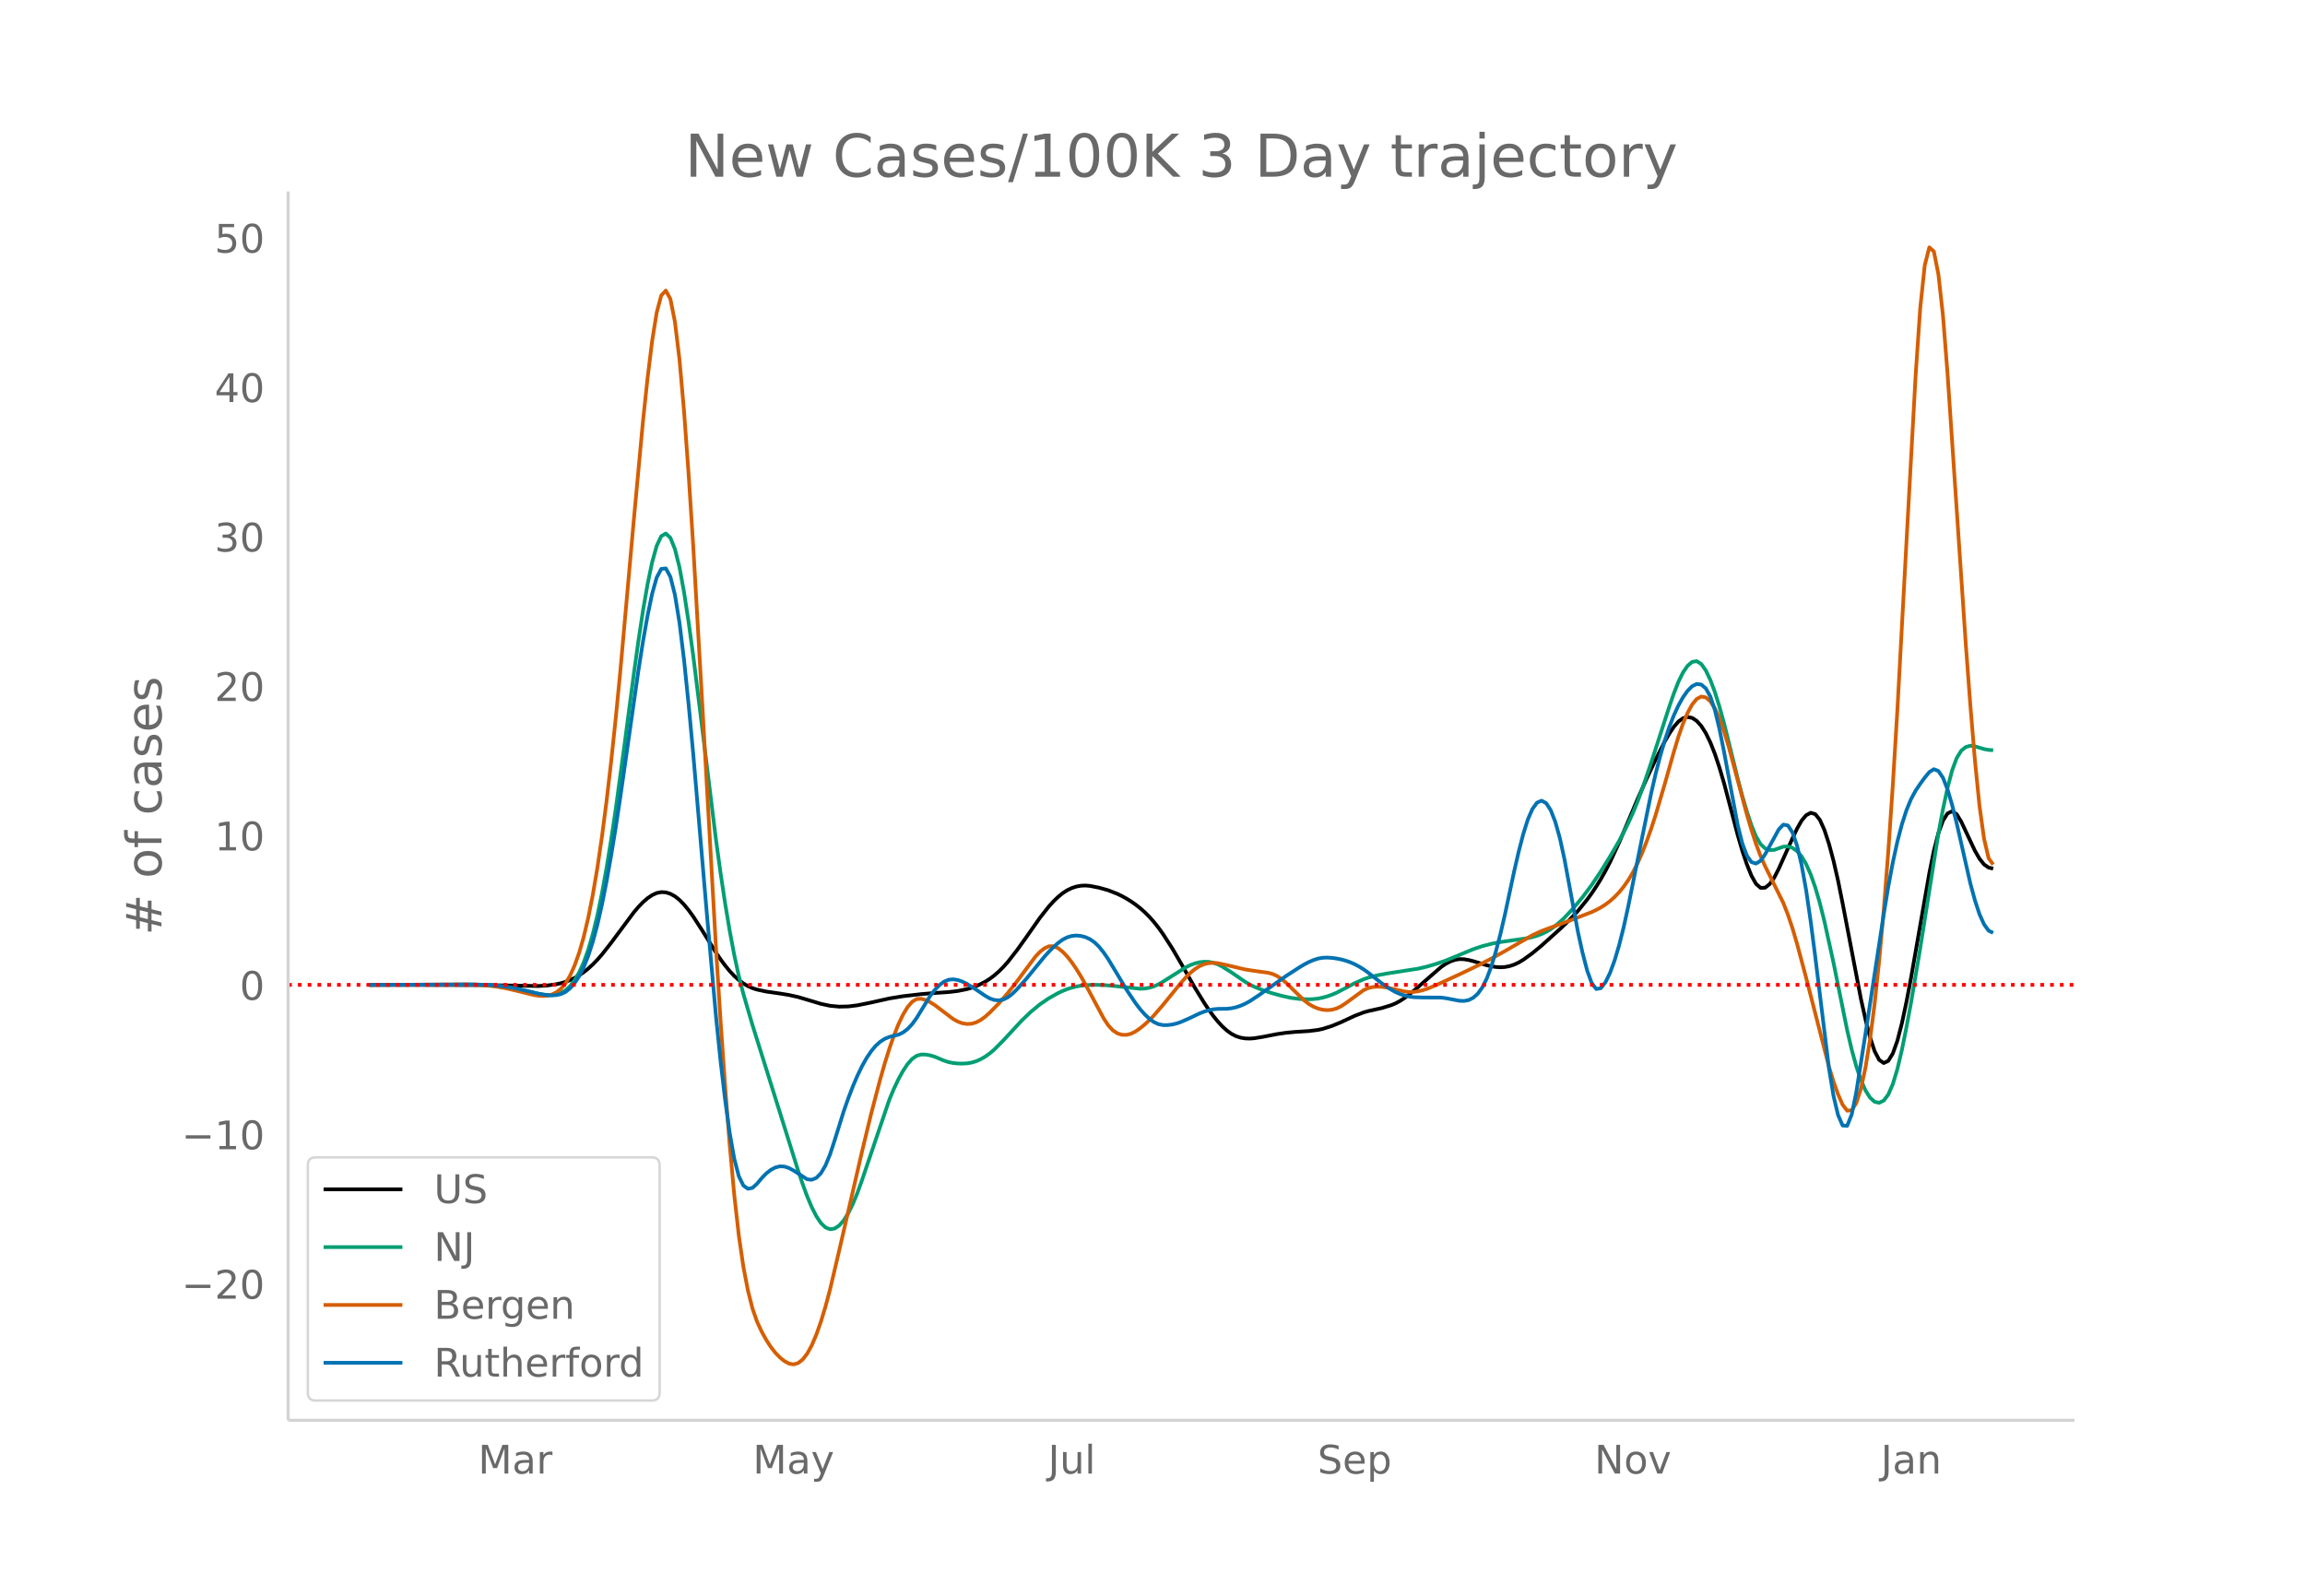 <svg height="864" viewBox="0 0 936 648" width="1248" xmlns="http://www.w3.org/2000/svg" xmlns:xlink="http://www.w3.org/1999/xlink"><defs><style>*{stroke-linecap:butt;stroke-linejoin:round}</style></defs><g id="figure_1"><path d="M0 648h936V0H0z" fill="#fff" id="patch_1"/><g id="axes_1"><path d="M117 576.72h725.4V77.76H117z" fill="none" id="patch_2"/><path clip-path="url(#pb9d352f7cc)" d="M149.973 399.92l48.162.1 20.377.37 3.704-.217 3.705-.518 1.853-.41 1.852-.544 1.852-.712 1.853-.885 1.852-1.062 1.853-1.26 1.852-1.478 1.852-1.698 1.853-1.908 1.852-2.107 3.705-4.709 9.262-12.45 1.852-2.174 1.853-1.923 1.852-1.602 1.853-1.255 1.852-.846 1.852-.374 1.853.108 1.852.575 1.853 1.024 1.852 1.472 1.852 1.903 1.853 2.261 1.852 2.543 3.705 5.737 5.557 8.96 1.853 2.723 1.852 2.493 1.852 2.256 1.853 1.983 1.852 1.676 1.853 1.366 1.852 1.083 1.852.827 1.853.59 3.705.797 5.557.796 3.705.606 3.704.83 5.558 1.64 3.704 1.126 3.705.784 3.705.354 3.705-.087 3.705-.46 5.557-1.128 7.41-1.657 5.557-.909 7.41-.857 5.556-.455 5.558-.371 3.704-.442 3.705-.748 1.853-.532 1.852-.674 1.852-.82 1.853-.972 1.852-1.162 1.853-1.387 1.852-1.62 1.852-1.85 1.853-2.08 3.705-4.75 3.704-5.172 5.558-7.925 3.704-4.69 1.853-2.03 1.852-1.788 1.853-1.511 1.852-1.2 1.852-.888 1.853-.6 1.852-.338 1.853-.082 1.852.16 3.705.729 3.705 1.05 3.704 1.453 1.853.898 1.852 1.025 1.853 1.152 1.852 1.287 1.852 1.45 1.853 1.647 1.852 1.852 1.853 2.081 1.852 2.335 1.852 2.585 3.705 5.741 3.705 6.345 5.557 9.75 3.705 6.036 1.852 2.771 1.853 2.554 1.852 2.289 1.853 2.006 1.852 1.686 1.852 1.327 1.853.96 1.852.605 1.853.31 1.852.073 1.852-.136 3.705-.608 5.557-1.088 3.705-.54 3.705-.345 5.557-.343 3.705-.474 1.852-.403 3.705-1.165 3.705-1.527 5.557-2.596 3.705-1.423 1.852-.529 5.558-1.232 3.704-1.14 1.853-.775 1.852-.997 1.853-1.221 3.704-2.91 11.115-9.676 1.852-1.235 1.853-.967 1.852-.653 1.852-.293 1.853.057 1.852.308 1.853.465 5.557 1.684 1.852.404 1.853.287 1.852.112 1.852-.12 1.853-.364 1.852-.614 1.853-.868 1.852-1.109 3.705-2.678 3.705-3.069 7.41-6.66 3.704-3.541 3.705-3.943 3.705-4.56 1.852-2.554 1.852-2.775 1.853-3.011 1.852-3.278 1.853-3.578 3.704-7.972 3.705-8.674 3.705-8.763 3.705-8.34 3.705-7.917 3.704-7.325 1.853-3.182 1.852-2.76 1.853-2.144 1.852-1.336 1.852-.488 1.853.358 1.852 1.21 1.853 2.063 1.852 2.922 1.852 3.801 1.853 4.703 1.852 5.574 1.853 6.281 3.704 14.043 1.853 7.056 1.852 6.335 1.853 5.5 1.852 4.591 1.852 3.301 1.853 1.633 1.852-.06 1.853-1.478 1.852-2.627 1.852-3.625 5.558-12.35 1.852-3.896 1.852-3.273 1.853-2.195 1.852-.97 1.853.537 1.852 2.325 1.852 4.115 1.853 5.641 1.852 6.903 1.853 8.112 1.852 9.217 7.41 38.69 1.852 8.344 1.852 7.254 1.853 5.647 1.852 3.524 1.853 1.304 1.852-.879 1.852-3.023 1.853-5.16 1.852-7.196 1.853-8.717 1.852-9.726 7.41-42.428 1.852-9.125 1.852-7.163 1.853-5.044 1.852-2.932 1.853-.852 1.852 1.194 1.852 3.051 5.558 11.817 1.852 3.223 1.852 2.297 1.853 1.3 1.852.401h0" fill="none" stroke="#000" stroke-linecap="round" stroke-width="1.5" id="line2d_1"/><path clip-path="url(#pb9d352f7cc)" d="M149.973 399.929l27.786-.108 14.819-.044 5.557.21 3.705.303 3.705.473 3.705.67 5.557 1.254 3.705.856 1.852.316 1.852.199 1.853.008 1.852-.257 1.853-.572 1.852-1.06 1.852-1.727 1.853-2.425 1.852-3.163 1.853-4.082 1.852-5.185 1.852-6.344 1.853-7.59 1.852-8.927 1.853-10.244 1.852-11.37 1.852-12.31 3.705-27.21 3.705-28.103 1.852-13.328 1.853-12.261 1.852-10.687 1.853-8.911 1.852-6.657 1.852-3.919 1.853-1.086 1.852 1.748 1.853 4.582 1.852 7.415 1.852 10.115 1.853 12.143 1.852 13.498 3.705 29.83 5.557 45.043 1.853 13.487 1.852 12.304 1.852 11.11 1.853 9.851 1.852 8.531 1.853 7.288 3.704 12.66 18.524 59.075 1.853 5.478 1.852 5.044 1.853 4.38 1.852 3.642 1.852 2.774 1.853 1.772 1.852.743 1.853-.272 1.852-1.218 1.852-2.094 1.853-2.944 1.852-3.736 1.853-4.468 1.852-5.133 11.114-32.726 1.853-4.433 1.852-3.906 1.853-3.357 1.852-2.78 1.852-2.092 1.853-1.285 1.852-.507 1.853.03 1.852.326 1.852.57 3.705 1.562 1.853.594 1.852.372 1.852.19 1.853.047 1.852-.098 1.853-.295 1.852-.545 1.852-.804 1.853-1.062 1.852-1.316 1.853-1.563 3.704-3.735 7.41-8.014 3.705-3.552 3.705-3.059 3.704-2.517 3.705-2.079 1.853-.866 1.852-.732 1.852-.595 1.853-.466 1.852-.344 1.853-.223 3.704-.133 3.705.117 3.705.294 11.114 1.197 1.853-.094 1.852-.316 1.853-.56 1.852-.823 1.852-1.069 9.262-5.856 1.853-.889 1.852-.686 1.853-.46 1.852-.21 1.852.05 1.853.336 1.852.646 1.853.94 3.704 2.335 5.558 3.822 1.852 1.09 1.852.922 3.705 1.494 3.705 1.186 3.705 1.006 3.705.818 3.704.484 3.705.11 1.853-.09 1.852-.215 1.852-.363 1.853-.514 1.852-.653 1.853-.78 3.704-1.918 3.705-1.99 3.705-1.625 1.852-.637 3.705-.951 3.705-.7 12.967-2.016 3.705-.89 3.704-1.1 3.705-1.303 5.557-2.277 5.558-2.311 3.704-1.238 3.705-.967 3.705-.717 5.557-.788 5.557-.791 1.853-.426 1.852-.551 1.853-.688 1.852-.873 1.852-1.105 1.853-1.342 1.852-1.551 1.853-1.733 3.704-3.955 3.705-4.458 3.705-4.947 3.705-5.529 3.705-5.97 3.704-6.362 1.853-3.48 1.852-3.734 1.853-4.07 1.852-4.491 1.852-4.928 3.705-10.939 7.41-22.9 1.852-5.354 1.853-4.735 1.852-3.75 1.852-2.692 1.853-1.597 1.852-.313 1.853 1.156 1.852 2.624 1.852 3.891 1.853 4.96 1.852 5.945 1.853 6.709 3.704 14.906 1.853 7.567 1.852 6.991 1.853 6.319 1.852 5.58 1.852 4.519 1.853 3.132 1.852 1.745 1.853.676 1.852-.076 3.705-1.305 1.852-.09 1.853.588 1.852 1.298 1.852 2.152 1.853 3.155 1.852 4.192 1.853 5.26 1.852 6.36 1.852 7.407 3.705 16.83 5.557 27.445 1.853 7.928 1.852 6.726 1.853 5.49 1.852 4.22 1.852 2.944 1.853 1.678 1.852.422 1.853-.884 1.852-2.443 1.852-4.255 1.853-6.118 1.852-7.886 1.853-9.171 1.852-9.977 3.705-21.945 7.41-46.746 1.852-9.834 1.852-8.661 1.853-7.055 1.852-5.014 1.852-2.992 1.853-1.495 1.852-.525 1.853.253 3.704 1.107 1.853.335 1.852.124h0" fill="none" stroke="#009e73" stroke-linecap="round" stroke-width="1.5" id="line2d_2"/><path clip-path="url(#pb9d352f7cc)" d="M149.973 399.925l24.08-.101 14.82-.077 5.557.182 3.705.283 3.705.458 3.705.66 3.705.865 7.41 1.822 1.852.31 1.852.113 1.852-.119 1.853-.461 1.852-.912 1.853-1.43 1.852-2.17 1.852-3.132 1.853-4.141 1.852-5.188 1.853-6.424 1.852-7.852 1.852-9.338 1.853-10.926 1.852-12.614 1.853-14.307 1.852-15.923 1.852-17.46 1.853-18.981 5.557-62.279 3.705-39.882 1.852-17.388 1.853-15.038 1.852-11.555 1.852-6.938 1.853-1.997 1.852 3.422 1.853 9.317 1.852 15.308 1.852 21.051 1.853 25.547 1.852 28.797 3.705 64.677 5.557 98.869 1.853 29.453 1.852 26.64 1.852 23.734 1.853 20.355 1.852 16.503 1.853 12.706 1.852 9.652 1.852 7.343 1.853 5.32 1.852 3.993 1.853 3.362 1.852 2.871 1.852 2.384 1.853 1.922 1.852 1.482 1.853 1.009 1.852.338 1.852-.53 1.853-1.444 1.852-2.392 1.853-3.376 1.852-4.351 1.852-5.26 1.853-6.098 1.852-6.924 3.705-15.745 9.262-40.194 3.705-15.35 3.705-14.107 1.852-6.45 1.852-5.912 1.853-5.331 1.852-4.658 1.853-3.888 1.852-3.077 1.852-2.154 1.853-1.117 1.852-.123 1.853.547 1.852.893 1.852 1.173 7.41 5.614 1.852 1.032 1.853.681 1.852.306 1.853-.095 1.852-.521 1.852-.952 1.853-1.358 1.852-1.646 3.705-3.768 3.705-4.282 3.705-4.708 7.41-9.956 1.852-1.965 1.852-1.479 1.852-.83 1.853-.017 1.852.795 1.853 1.442 1.852 1.925 1.852 2.359 1.853 2.716 1.852 2.998 1.853 3.264 7.41 13.817 1.852 2.804 1.852 2.034 1.852 1.231 1.853.567 1.852.04 1.853-.461 1.852-.936 1.852-1.29 1.853-1.524 1.852-1.728 1.853-1.913 3.704-4.3 7.41-9.108 1.852-2.089 1.853-1.823 1.852-1.527 1.853-1.189 1.852-.806 1.852-.43 1.853-.118 1.852.128 3.705.792 7.41 1.755 3.704.58 5.558.754 1.852.489 1.852.838 1.853 1.217 1.852 1.568 3.705 3.63 3.705 3.577 1.852 1.407 1.853 1.071 1.852.758 1.852.468 1.853.175 1.852-.15 1.853-.505 1.852-.868 1.852-1.201 7.41-5.415 1.852-.823 1.853-.43 1.852-.134 1.853.066 1.852.247 7.41 1.649 1.852.194 1.852-.035 1.853-.27 1.852-.456 1.853-.59 3.704-1.542 9.262-4.268 7.41-3.556 5.557-2.863 5.557-3.07 11.115-6.442 3.705-1.685 5.557-2.078 5.557-2.023 9.262-3.59 1.852-.873 1.853-1 1.852-1.179 1.853-1.403 1.852-1.648 1.852-1.94 1.853-2.277 1.852-2.64 1.853-3.087 1.852-3.613 1.852-4.156 1.853-4.695 1.852-5.208 1.853-5.696 3.704-12.578 3.705-13.092 1.853-6.124 1.852-5.282 1.852-4.356 1.853-3.396 1.852-2.273 1.853-.984 1.852.33 1.852 1.618 1.853 2.879 1.852 4.103 1.853 5.177 1.852 6.099 7.41 27.647 1.852 6.266 1.852 5.691 1.853 4.908 1.852 4.149 7.41 14.964 1.852 4.736 1.853 5.532 1.852 6.28 3.705 13.854 9.262 36.083 1.852 6.049 1.853 5.203 1.852 4.199 1.852 2.401 1.853-.188 1.852-2.944 1.853-5.739 1.852-8.572 1.852-11.433 1.853-14.392 1.852-17.448 1.853-20.55 1.852-23.783 1.852-27.147 1.853-30.538 3.705-68.467 3.704-67.316 1.853-27.224 1.852-17.537 1.853-7.297 1.852 1.666 1.852 9.348 1.853 16.776 1.852 23.588 7.41 109.882 1.852 24.752 1.853 22.294 1.852 18.488 1.852 13.332 1.853 7.907 1.852 2.597h0" fill="none" stroke="#d55e00" stroke-linecap="round" stroke-width="1.5" id="line2d_3"/><path clip-path="url(#pb9d352f7cc)" d="M149.973 399.93l27.786-.103 14.819-.067 5.557.182 3.705.277 3.705.445 3.705.645 5.557 1.254 3.705.904 3.704.633 1.853.104 1.852-.128 1.853-.408 1.852-.855 1.852-1.471 1.853-2.12 1.852-2.803 1.853-3.652 1.852-4.668 1.852-5.736 1.853-6.891 1.852-8.136 1.853-9.364 1.852-10.43 1.852-11.332 1.853-12.202 7.41-51.847 1.852-11.748 1.852-10.437 1.853-8.884 1.852-6.57 1.852-3.498 1.853-.208 1.852 3.41 1.853 7.354 1.852 11.364 1.852 15.176 1.853 18 1.852 19.83 5.557 65.204 3.705 41.659 1.853 18.064 1.852 15.768 1.852 13.373 1.853 10.487 1.852 7.11 1.853 3.797 1.852 1.309 1.852-.357 1.853-1.695 1.852-2.215 1.853-1.917 1.852-1.457 1.852-.987 1.853-.476 1.852.08 1.853.614 1.852.999 5.557 3.576 1.853.182 1.852-.76 1.852-1.874 1.853-3.162 1.852-4.485 1.853-5.66 3.704-11.85 1.853-5.292 1.852-4.815 1.853-4.329 1.852-3.837 1.852-3.318 1.853-2.77 1.852-2.219 1.853-1.676 1.852-1.194 1.852-.768 3.705-.905 1.853-.897 1.852-1.407 1.852-1.96 1.853-2.56 5.557-9.055 1.852-2.367 1.853-1.91 1.852-1.38 1.853-.773 1.852-.177 1.852.29 1.853.63 1.852.924 3.705 2.304 3.705 2.522 1.852 1.067 1.853.646 1.852.174 1.852-.346 1.853-.91 1.852-1.447 1.853-1.812 3.704-4.16 7.41-9.075 1.852-2.044 1.853-1.861 1.852-1.653 1.853-1.35 1.852-.953 1.852-.548 1.853-.175 1.852.164 1.853.495 1.852.844 1.852 1.281 1.853 1.807 1.852 2.324 1.853 2.712 3.704 6.14 3.705 6.235 3.705 5.518 1.852 2.408 1.853 2.098 1.852 1.762 1.853 1.347 1.852.854 1.852.372 1.853.01 1.852-.228 1.853-.44 1.852-.643 3.705-1.643 3.705-1.77 1.852-.723 1.852-.564 1.853-.385 1.852-.189 3.705-.046 1.852-.2 1.853-.408 1.852-.615 1.853-.81 1.852-.998 3.705-2.448 11.114-7.852 5.557-3.596 1.853-1.102 1.852-.962 1.853-.8 1.852-.59 1.852-.33 1.853-.075 1.852.119 1.853.25 1.852.368 1.852.492 1.853.639 1.852.808 1.853.983 1.852 1.155 1.852 1.323 5.558 4.378 3.704 2.49 1.853 1.022 1.852.81 1.853.597 1.852.408 1.852.246 3.705.119 7.41.043 1.852.238 5.557 1.06 1.853.065 1.852-.336 1.853-.94 1.852-1.632 1.852-2.56 1.853-3.725 1.852-4.936 1.853-6.117 1.852-7.135 1.852-7.994 3.705-17.373 1.853-8.013 1.852-7.126 1.852-5.866 1.853-4.234 1.852-2.526 1.853-.806 1.852.987 1.852 2.852 1.853 4.73 1.852 6.593 1.853 8.446 5.557 29.956 1.852 8.367 1.853 7.083 1.852 5.087 1.852 2.376 1.853-.343 1.852-2.397 1.853-3.784 1.852-5.029 1.852-6.223 1.853-7.37 1.852-8.417 5.557-27.529 3.705-18.19 1.853-8.074 1.852-7.18 1.852-6.333 1.853-5.531 1.852-4.746 1.853-4.004 1.852-3.304 1.852-2.612 1.853-1.878 1.852-.928 1.853.239 1.852 1.54 1.852 3.306 1.853 5.535 1.852 7.717 1.853 9.196 5.557 29.809 1.852 7.35 1.853 4.968 1.852 2.645 1.852.621 1.853-1.104 1.852-2.625 5.557-10.145 1.853-1.945 1.852.343 1.853 2.834 1.852 5.324 1.852 7.822 1.853 10.326 1.852 12.687 1.853 14.327 5.557 45.248 1.852 11.243 1.853 7.8 1.852 4.242 1.852.1 1.853-4.623 1.852-9.07 3.705-23.571 7.41-48.442 1.852-11.272 1.852-9.935 1.853-8.479 1.852-7.045 1.853-5.722 1.852-4.51 1.852-3.41 1.853-2.752 1.852-2.537 1.853-2.251 1.852-1.167 1.852.718 1.853 2.763 1.852 4.725 1.853 6.275 1.852 7.413 5.557 24.47 1.853 6.841 1.852 5.64 1.852 4.134 1.853 2.566 1.852.891h0" fill="none" stroke="#0072b2" stroke-linecap="round" stroke-width="1.5" id="line2d_4"/><path clip-path="url(#pb9d352f7cc)" d="M117 399.92h725.4" fill="none" stroke="red" stroke-dasharray="1.5,2.475" stroke-width="1.5" id="line2d_5"/><path d="M117 576.72V77.76" fill="none" stroke="#d3d3d3" stroke-linecap="square" stroke-width="1.25" id="patch_3"/><path d="M117 576.72h725.4" fill="none" stroke="#d3d3d3" stroke-linecap="square" stroke-width="1.25" id="patch_4"/><g id="matplotlib.axis_1"><g id="xtick_1"><g transform="matrix(.16 0 0 -.16 194.156 598.378)" fill="#696969" id="text_1"><defs><path d="M9.813 72.906h14.703l18.593-49.61 18.703 49.61h14.704V0H66.89v64.016l-18.797-50h-9.907l-18.796 50V0H9.813z" id="DejaVuSans-77"/><path d="M34.281 27.484q-10.89 0-15.093-2.484-4.204-2.484-4.204-8.5 0-4.781 3.157-7.594 3.156-2.797 8.562-2.797 7.485 0 12 5.297 4.516 5.297 4.516 14.078v2zm17.922 3.72V0H43.22v8.297Q40.14 3.328 35.547.953q-4.594-2.375-11.234-2.375-8.391 0-13.36 4.719Q6 8.016 6 15.922q0 9.219 6.172 13.906 6.187 4.688 18.437 4.688h12.61v.89q0 6.203-4.078 9.594-4.078 3.39-11.453 3.39-4.688 0-9.141-1.124-4.438-1.125-8.531-3.375v8.312q4.921 1.906 9.562 2.844 4.64.953 9.031.953 11.875 0 17.735-6.156 5.86-6.14 5.86-18.64z" id="DejaVuSans-97"/><path d="M41.11 46.297q-1.516.875-3.297 1.281Q36.03 48 33.89 48q-7.625 0-11.703-4.953-4.079-4.953-4.079-14.234V0H9.08v54.688h9.03v-8.5q2.844 4.984 7.375 7.39Q30.031 56 36.531 56q.922 0 2.047-.125 1.125-.11 2.484-.36z" id="DejaVuSans-114"/></defs><use xlink:href="#DejaVuSans-77"/><use x="86.279" xlink:href="#DejaVuSans-97"/><use x="147.559" xlink:href="#DejaVuSans-114"/></g></g><g id="xtick_2"><g transform="matrix(.16 0 0 -.16 305.706 598.378)" fill="#696969" id="text_2"><defs><path d="M32.172-5.078q-3.797-9.766-7.422-12.735-3.61-2.984-9.656-2.984H7.906v7.516h5.282q3.703 0 5.75 1.765Q21-9.766 23.483-3.219l1.61 4.094-22.11 53.813H12.5l17.094-42.766 17.093 42.766h9.516z" id="DejaVuSans-121"/></defs><use xlink:href="#DejaVuSans-77"/><use x="86.279" xlink:href="#DejaVuSans-97"/><use x="147.559" xlink:href="#DejaVuSans-121"/></g></g><g id="xtick_3"><g transform="matrix(.16 0 0 -.16 425.59 598.378)" fill="#696969" id="text_3"><defs><path d="M9.813 72.906h9.859V5.078q0-13.187-5-19.14-5-5.954-16.094-5.954h-3.75v8.297h3.078q6.531 0 9.219 3.672Q9.813-4.39 9.813 5.078z" id="DejaVuSans-74"/><path d="M8.5 21.578v33.11h8.984V21.922q0-7.766 3.016-11.656 3.031-3.875 9.094-3.875 7.265 0 11.484 4.64 4.234 4.64 4.234 12.656v31h8.985V0h-8.984v8.406Q42.047 3.422 37.718 1q-4.313-2.422-10.032-2.422-9.421 0-14.312 5.86Q8.5 10.296 8.5 21.578zM31.11 56z" id="DejaVuSans-117"/><path d="M9.422 75.984h8.984V0H9.422z" id="DejaVuSans-108"/></defs><use xlink:href="#DejaVuSans-74"/><use x="29.492" xlink:href="#DejaVuSans-117"/><use x="92.871" xlink:href="#DejaVuSans-108"/></g></g><g id="xtick_4"><g transform="matrix(.16 0 0 -.16 535.011 598.378)" fill="#696969" id="text_4"><defs><path d="M53.516 70.516V60.89q-5.61 2.687-10.594 4-4.984 1.328-9.625 1.328-8.047 0-12.422-3.125t-4.375-8.89q0-4.845 2.906-7.313 2.907-2.453 11.016-3.97l5.953-1.218q11.031-2.11 16.281-7.406 5.25-5.297 5.25-14.172 0-10.61-7.11-16.078-7.093-5.469-20.812-5.469-5.172 0-11.015 1.172Q13.14.922 6.89 3.219v10.156q6-3.36 11.765-5.078 5.766-1.703 11.328-1.703 8.438 0 13.032 3.312 4.593 3.328 4.593 9.485 0 5.359-3.297 8.39-3.296 3.032-10.812 4.547L27.484 33.5q-11.03 2.188-15.968 6.875-4.922 4.688-4.922 13.047 0 9.672 6.812 15.234 6.813 5.563 18.766 5.563 5.14 0 10.453-.938 5.328-.922 10.89-2.765z" id="DejaVuSans-83"/><path d="M56.203 29.594v-4.39H14.891q.593-9.282 5.593-14.142 5-4.859 13.938-4.859 5.172 0 10.031 1.266 4.86 1.265 9.656 3.812v-8.5Q49.266.734 44.187-.344 39.11-1.422 33.892-1.422q-13.094 0-20.735 7.61-7.64 7.625-7.64 20.625 0 13.421 7.25 21.296Q20.016 56 32.328 56q11.031 0 17.453-7.11 6.422-7.093 6.422-19.296zm-8.984 2.64q-.094 7.36-4.125 11.75-4.032 4.407-10.672 4.407-7.516 0-12.031-4.25-4.516-4.25-5.203-11.97z" id="DejaVuSans-101"/><path d="M18.11 8.203v-29H9.077v75.484h9.031v-8.296q2.844 4.875 7.157 7.234Q29.594 56 35.594 56q9.968 0 16.187-7.906 6.235-7.907 6.235-20.797T51.78 6.484q-6.218-7.906-16.187-7.906-6 0-10.328 2.375-4.313 2.375-7.157 7.25zm30.578 19.094q0 9.906-4.079 15.547-4.078 5.64-11.203 5.64-7.14 0-11.218-5.64-4.079-5.64-4.079-15.547 0-9.906 4.078-15.547 4.079-5.64 11.22-5.64 7.124 0 11.202 5.64t4.078 15.547z" id="DejaVuSans-112"/></defs><use xlink:href="#DejaVuSans-83"/><use x="63.477" xlink:href="#DejaVuSans-101"/><use x="125" xlink:href="#DejaVuSans-112"/></g></g><g id="xtick_5"><g transform="matrix(.16 0 0 -.16 647.473 598.378)" fill="#696969" id="text_5"><defs><path d="M9.813 72.906h13.28l32.329-60.984v60.984h9.562V0h-13.28L19.39 60.984V0H9.813z" id="DejaVuSans-78"/><path d="M30.61 48.39q-7.22 0-11.422-5.64-4.204-5.64-4.204-15.453 0-9.813 4.172-15.453 4.188-5.64 11.453-5.64 7.188 0 11.375 5.655 4.203 5.672 4.203 15.438 0 9.719-4.203 15.406-4.187 5.688-11.375 5.688zm0 7.61q11.718 0 18.406-7.625 6.703-7.61 6.703-21.078 0-13.422-6.703-21.078-6.688-7.64-18.407-7.64-11.765 0-18.437 7.64-6.656 7.656-6.656 21.078 0 13.469 6.656 21.078Q18.844 56 30.609 56z" id="DejaVuSans-111"/><path d="M2.984 54.688H12.5L29.594 8.797l17.093 45.89h9.516L35.687 0H23.485z" id="DejaVuSans-118"/></defs><use xlink:href="#DejaVuSans-78"/><use x="74.805" xlink:href="#DejaVuSans-111"/><use x="135.986" xlink:href="#DejaVuSans-118"/></g></g><g id="xtick_6"><g transform="matrix(.16 0 0 -.16 763.752 598.378)" fill="#696969" id="text_6"><defs><path d="M54.89 33.016V0h-8.984v32.719q0 7.765-3.031 11.61-3.031 3.858-9.078 3.858-7.281 0-11.484-4.64-4.204-4.625-4.204-12.64V0H9.08v54.688h9.03v-8.5q3.235 4.937 7.594 7.374Q30.078 56 35.797 56q9.422 0 14.25-5.828 4.844-5.828 4.844-17.156z" id="DejaVuSans-110"/></defs><use xlink:href="#DejaVuSans-74"/><use x="29.492" xlink:href="#DejaVuSans-97"/><use x="90.771" xlink:href="#DejaVuSans-110"/></g></g></g><g id="matplotlib.axis_2"><g id="ytick_1"><g transform="matrix(.16 0 0 -.16 73.733 527.364)" fill="#696969" id="text_7"><defs><path d="M10.594 35.5h62.593v-8.297H10.594z" id="DejaVuSans-8722"/><path d="M19.188 8.297h34.421V0H7.33v8.297q5.609 5.812 15.296 15.594 9.703 9.797 12.188 12.64 4.734 5.313 6.609 9 1.89 3.688 1.89 7.25 0 5.813-4.078 9.469-4.078 3.672-10.625 3.672-4.64 0-9.797-1.61-5.14-1.609-11-4.89v9.969Q13.767 71.78 18.938 73q5.188 1.219 9.485 1.219 11.328 0 18.062-5.672 6.735-5.656 6.735-15.125 0-4.5-1.688-8.531-1.672-4.016-6.125-9.485-1.218-1.422-7.765-8.187-6.532-6.766-18.453-18.922z" id="DejaVuSans-50"/><path d="M31.781 66.406q-7.61 0-11.453-7.5Q16.5 51.422 16.5 36.375q0-14.984 3.828-22.484 3.844-7.5 11.453-7.5 7.672 0 11.5 7.5 3.844 7.5 3.844 22.484 0 15.047-3.844 22.531-3.828 7.5-11.5 7.5zm0 7.813q12.266 0 18.735-9.703 6.468-9.688 6.468-28.141 0-18.406-6.468-28.11-6.47-9.687-18.735-9.687-12.25 0-18.718 9.688-6.47 9.703-6.47 28.109 0 18.453 6.47 28.14Q19.53 74.22 31.78 74.22z" id="DejaVuSans-48"/></defs><use xlink:href="#DejaVuSans-8722"/><use x="83.789" xlink:href="#DejaVuSans-50"/><use x="147.412" xlink:href="#DejaVuSans-48"/></g></g><g id="ytick_2"><g transform="matrix(.16 0 0 -.16 73.733 466.682)" fill="#696969" id="text_8"><defs><path d="M12.406 8.297h16.11v55.625l-17.532-3.516v8.985l17.438 3.515h9.86V8.296H54.39V0H12.406z" id="DejaVuSans-49"/></defs><use xlink:href="#DejaVuSans-8722"/><use x="83.789" xlink:href="#DejaVuSans-49"/><use x="147.412" xlink:href="#DejaVuSans-48"/></g></g><g id="ytick_3"><use xlink:href="#DejaVuSans-48" transform="matrix(.16 0 0 -.16 97.32 406)" fill="#696969" id="text_9"/></g><g id="ytick_4"><g transform="matrix(.16 0 0 -.16 87.14 345.317)" fill="#696969" id="text_10"><use xlink:href="#DejaVuSans-49"/><use x="63.623" xlink:href="#DejaVuSans-48"/></g></g><g id="ytick_5"><g transform="matrix(.16 0 0 -.16 87.14 284.635)" fill="#696969" id="text_11"><use xlink:href="#DejaVuSans-50"/><use x="63.623" xlink:href="#DejaVuSans-48"/></g></g><g id="ytick_6"><g transform="matrix(.16 0 0 -.16 87.14 223.953)" fill="#696969" id="text_12"><defs><path d="M40.578 39.313Q47.656 37.797 51.625 33q3.984-4.781 3.984-11.813 0-10.78-7.422-16.703-7.421-5.906-21.093-5.906-4.578 0-9.438.906-4.86.907-10.031 2.72v9.515q4.094-2.39 8.969-3.61 4.89-1.218 10.218-1.218 9.266 0 14.125 3.656 4.86 3.656 4.86 10.64 0 6.454-4.516 10.079-4.515 3.64-12.562 3.64h-8.5v8.11h8.89q7.266 0 11.125 2.906 3.86 2.906 3.86 8.375 0 5.61-3.985 8.61-3.968 3.015-11.39 3.015-4.063 0-8.703-.89-4.641-.876-10.203-2.72v8.782q5.624 1.562 10.53 2.344 4.907.78 9.25.78 11.235 0 17.766-5.109 6.547-5.093 6.547-13.78 0-6.063-3.468-10.235-3.47-4.172-9.86-5.782z" id="DejaVuSans-51"/></defs><use xlink:href="#DejaVuSans-51"/><use x="63.623" xlink:href="#DejaVuSans-48"/></g></g><g id="ytick_7"><g transform="matrix(.16 0 0 -.16 87.14 163.27)" fill="#696969" id="text_13"><defs><path d="M37.797 64.313L12.89 25.39h24.906zm-2.594 8.593H47.61V25.391h10.407v-8.203H47.609V0h-9.812v17.188H4.89v9.515z" id="DejaVuSans-52"/></defs><use xlink:href="#DejaVuSans-52"/><use x="63.623" xlink:href="#DejaVuSans-48"/></g></g><g id="ytick_8"><g transform="matrix(.16 0 0 -.16 87.14 102.588)" fill="#696969" id="text_14"><defs><path d="M10.797 72.906h38.719v-8.312H19.828v-17.86q2.14.735 4.281 1.094 2.157.36 4.313.36 12.203 0 19.328-6.688 7.14-6.688 7.14-18.11 0-11.765-7.328-18.296-7.328-6.516-20.656-6.516-4.593 0-9.36.781-4.75.782-9.827 2.344v9.922q4.39-2.39 9.078-3.563 4.687-1.171 9.906-1.171 8.453 0 13.375 4.437 4.938 4.438 4.938 12.063 0 7.609-4.938 12.047-4.922 4.453-13.375 4.453-3.953 0-7.89-.875-3.922-.875-8.016-2.735z" id="DejaVuSans-53"/></defs><use xlink:href="#DejaVuSans-53"/><use x="63.623" xlink:href="#DejaVuSans-48"/></g></g><g transform="matrix(0 -.2 -.2 0 65.573 379.813)" fill="#696969" id="text_15"><defs><path d="M51.125 44H36.922l-4.11-16.313h14.313zm-7.328 27.781l-5.078-20.265h14.265L58.11 71.78h7.813L60.89 51.516h15.234V44h-17.14l-4-16.313h15.53V20.22H53.079L48 0h-7.813l5.032 20.219H30.906L25.875 0h-7.86l5.079 20.219H7.719v7.468h17.187L29 44H13.281v7.516h17.625l4.985 20.265z" id="DejaVuSans-35"/><path d="M37.11 75.984V68.5h-8.594q-4.828 0-6.72-1.953-1.874-1.953-1.874-7.031v-4.828h14.797v-6.985H19.922V0H10.89v47.703H2.297v6.984h8.594V58.5q0 9.125 4.25 13.297 4.25 4.187 13.468 4.187z" id="DejaVuSans-102"/><path d="M48.781 52.594v-8.407q-3.812 2.11-7.64 3.157-3.828 1.047-7.735 1.047-8.75 0-13.593-5.547-4.829-5.532-4.829-15.547 0-10.016 4.829-15.563 4.843-5.53 13.593-5.53 3.907 0 7.735 1.046 3.828 1.047 7.64 3.156V2.094Q45.016.344 40.984-.531q-4.015-.89-8.562-.89-12.36 0-19.64 7.765-7.266 7.765-7.266 20.953 0 13.375 7.343 21.031Q20.22 56 33.016 56q4.14 0 8.093-.86 3.953-.843 7.672-2.546z" id="DejaVuSans-99"/><path d="M44.281 53.078v-8.5q-3.797 1.953-7.906 2.922-4.094.984-8.5.984-6.688 0-10.031-2.047-3.344-2.046-3.344-6.156 0-3.125 2.39-4.906 2.391-1.781 9.626-3.39l3.078-.688q9.562-2.047 13.593-5.781 4.032-3.735 4.032-10.422 0-7.625-6.032-12.078-6.03-4.438-16.578-4.438-4.39 0-9.156.86Q10.688.296 5.422 2v9.281q4.984-2.594 9.812-3.89 4.829-1.282 9.579-1.282 6.343 0 9.75 2.172 3.421 2.172 3.421 6.125 0 3.656-2.468 5.61-2.453 1.953-10.813 3.765l-3.125.735q-8.344 1.75-12.062 5.39-3.704 3.64-3.704 9.985 0 7.718 5.47 11.906Q16.75 56 26.811 56q4.97 0 9.36-.734 4.406-.72 8.11-2.188z" id="DejaVuSans-115"/></defs><use xlink:href="#DejaVuSans-35"/><use x="83.789" xlink:href="#DejaVuSans-32"/><use x="115.576" xlink:href="#DejaVuSans-111"/><use x="176.758" xlink:href="#DejaVuSans-102"/><use x="211.963" xlink:href="#DejaVuSans-32"/><use x="243.75" xlink:href="#DejaVuSans-99"/><use x="298.73" xlink:href="#DejaVuSans-97"/><use x="360.01" xlink:href="#DejaVuSans-115"/><use x="412.109" xlink:href="#DejaVuSans-101"/><use x="473.633" xlink:href="#DejaVuSans-115"/></g></g><g transform="matrix(.24 0 0 -.24 278.113 71.76)" fill="#696969" id="text_16"><defs><path d="M4.203 54.688h8.985l11.234-42.672 11.172 42.672h10.593l11.235-42.672 11.187 42.672h8.985L63.28 0H52.688L40.922 44.828 29.109 0H18.5z" id="DejaVuSans-119"/><path d="M64.406 67.281v-10.39q-4.984 4.64-10.625 6.922-5.64 2.296-11.984 2.296-12.5 0-19.14-7.64-6.641-7.64-6.641-22.094 0-14.406 6.64-22.047 6.64-7.64 19.14-7.64 6.345 0 11.985 2.296 5.64 2.297 10.625 6.938V5.609Q59.234 2.094 53.437.33q-5.78-1.75-12.218-1.75-16.563 0-26.094 10.124-9.516 10.14-9.516 27.672 0 17.578 9.516 27.703 9.531 10.14 26.094 10.14 6.531 0 12.312-1.734 5.797-1.734 10.875-5.203z" id="DejaVuSans-67"/><path d="M25.39 72.906h8.297L8.297-9.28H0z" id="DejaVuSans-47"/><path d="M9.813 72.906h9.859V42.094L52.39 72.906h12.703L28.906 38.922 67.672 0H54.688L19.672 35.11V0h-9.86z" id="DejaVuSans-75"/><path d="M19.672 64.797V8.109h11.922q15.093 0 22.093 6.829 7 6.843 7 21.593 0 14.64-7 21.453-7 6.813-22.093 6.813zm-9.86 8.11h20.266q21.188 0 31.094-8.813 9.922-8.813 9.922-27.563 0-18.86-9.969-27.703Q51.172 0 30.078 0H9.813z" id="DejaVuSans-68"/><path d="M18.313 70.219V54.688h18.5v-6.985h-18.5V18.016q0-6.688 1.828-8.594 1.828-1.906 7.453-1.906h9.218V0h-9.218q-10.407 0-14.36 3.875-3.953 3.89-3.953 14.14v29.688H2.687v6.984h6.594V70.22z" id="DejaVuSans-116"/><path d="M9.422 54.688h8.984V-.984q0-10.438-3.984-15.125-3.969-4.688-12.813-4.688h-3.421v7.61H.594q5.125 0 6.968 2.374 1.86 2.36 1.86 9.829zm0 21.296h8.984v-11.39H9.422z" id="DejaVuSans-106"/></defs><use xlink:href="#DejaVuSans-78"/><use x="74.805" xlink:href="#DejaVuSans-101"/><use x="136.328" xlink:href="#DejaVuSans-119"/><use x="218.115" xlink:href="#DejaVuSans-32"/><use x="249.902" xlink:href="#DejaVuSans-67"/><use x="319.727" xlink:href="#DejaVuSans-97"/><use x="381.006" xlink:href="#DejaVuSans-115"/><use x="433.105" xlink:href="#DejaVuSans-101"/><use x="494.629" xlink:href="#DejaVuSans-115"/><use x="546.729" xlink:href="#DejaVuSans-47"/><use x="580.42" xlink:href="#DejaVuSans-49"/><use x="644.043" xlink:href="#DejaVuSans-48"/><use x="707.666" xlink:href="#DejaVuSans-48"/><use x="771.289" xlink:href="#DejaVuSans-75"/><use x="836.865" xlink:href="#DejaVuSans-32"/><use x="868.652" xlink:href="#DejaVuSans-51"/><use x="932.275" xlink:href="#DejaVuSans-32"/><use x="964.063" xlink:href="#DejaVuSans-68"/><use x="1041.064" xlink:href="#DejaVuSans-97"/><use x="1102.344" xlink:href="#DejaVuSans-121"/><use x="1161.523" xlink:href="#DejaVuSans-32"/><use x="1193.311" xlink:href="#DejaVuSans-116"/><use x="1232.52" xlink:href="#DejaVuSans-114"/><use x="1273.633" xlink:href="#DejaVuSans-97"/><use x="1334.912" xlink:href="#DejaVuSans-106"/><use x="1362.695" xlink:href="#DejaVuSans-101"/><use x="1424.219" xlink:href="#DejaVuSans-99"/><use x="1479.199" xlink:href="#DejaVuSans-116"/><use x="1518.408" xlink:href="#DejaVuSans-111"/><use x="1579.59" xlink:href="#DejaVuSans-114"/><use x="1620.703" xlink:href="#DejaVuSans-121"/></g><g id="legend_1"><path d="M128.2 568.72h136.45q3.2 0 3.2-3.2v-92.34q0-3.2-3.2-3.2H128.2q-3.2 0-3.2 3.2v92.34q0 3.2 3.2 3.2z" fill="none" opacity=".8" stroke="#ccc" id="patch_5"/><path d="M131.4 482.938h32" fill="none" stroke="#000" stroke-linecap="round" stroke-width="1.5" id="line2d_6"/><g transform="matrix(.16 0 0 -.16 176.2 488.538)" fill="#696969" id="text_17"><defs><path d="M8.688 72.906h9.921V28.61q0-11.718 4.235-16.875 4.25-5.14 13.781-5.14 9.469 0 13.719 5.14 4.25 5.157 4.25 16.875v44.297H64.5V27.391q0-14.25-7.063-21.532-7.046-7.28-20.812-7.28-13.828 0-20.89 7.28-7.047 7.282-7.047 21.532z" id="DejaVuSans-85"/></defs><use xlink:href="#DejaVuSans-85"/><use x="73.193" xlink:href="#DejaVuSans-83"/></g><path d="M131.4 506.423h32" fill="none" stroke="#009e73" stroke-linecap="round" stroke-width="1.5" id="line2d_8"/><g transform="matrix(.16 0 0 -.16 176.2 512.023)" fill="#696969" id="text_18"><use xlink:href="#DejaVuSans-78"/><use x="74.805" xlink:href="#DejaVuSans-74"/></g><path d="M131.4 529.908h32" fill="none" stroke="#d55e00" stroke-linecap="round" stroke-width="1.5" id="line2d_10"/><g transform="matrix(.16 0 0 -.16 176.2 535.508)" fill="#696969" id="text_19"><defs><path d="M19.672 34.813V8.108H35.5q7.953 0 11.781 3.297 3.844 3.297 3.844 10.078 0 6.844-3.844 10.078-3.828 3.25-11.781 3.25zm0 29.984V42.828h14.61q7.218 0 10.75 2.703 3.546 2.719 3.546 8.282 0 5.515-3.547 8.25-3.531 2.734-10.75 2.734zm-9.86 8.11h25.204q11.28 0 17.375-4.688Q58.5 63.53 58.5 54.89q0-6.703-3.125-10.657-3.125-3.953-9.188-4.922 7.282-1.562 11.313-6.53 4.031-4.954 4.031-12.376 0-9.765-6.64-15.093Q48.25 0 35.984 0H9.812z" id="DejaVuSans-66"/><path d="M45.406 27.984q0 9.766-4.031 15.125-4.016 5.375-11.297 5.375-7.219 0-11.25-5.375-4.031-5.359-4.031-15.125 0-9.718 4.031-15.093t11.25-5.375q7.281 0 11.297 5.375 4.031 5.375 4.031 15.093zm8.985-21.203q0-13.953-6.203-20.765Q42-20.797 29.203-20.797q-4.734 0-8.937.703-4.203.703-8.157 2.172v8.735q3.954-2.141 7.813-3.157 3.86-1.031 7.86-1.031 8.843 0 13.234 4.61 4.39 4.609 4.39 13.937v4.453q-2.781-4.844-7.125-7.234Q33.938 0 27.875 0 17.828 0 11.672 7.656q-6.156 7.672-6.156 20.328 0 12.688 6.156 20.344Q17.828 56 27.875 56q6.063 0 10.406-2.39 4.344-2.391 7.125-7.22v8.297h8.985z" id="DejaVuSans-103"/></defs><use xlink:href="#DejaVuSans-66"/><use x="68.604" xlink:href="#DejaVuSans-101"/><use x="130.127" xlink:href="#DejaVuSans-114"/><use x="169.49" xlink:href="#DejaVuSans-103"/><use x="232.967" xlink:href="#DejaVuSans-101"/><use x="294.49" xlink:href="#DejaVuSans-110"/></g><path d="M131.4 553.393h32" fill="none" stroke="#0072b2" stroke-linecap="round" stroke-width="1.5" id="line2d_12"/><g transform="matrix(.16 0 0 -.16 176.2 558.992)" fill="#696969" id="text_20"><defs><path d="M44.39 34.188q3.172-1.079 6.172-4.594 3-3.516 6.032-9.672L66.609 0H56l-9.313 18.703q-3.624 7.328-7.015 9.719-3.39 2.39-9.25 2.39h-10.75V0h-9.86v72.906h22.266q12.5 0 18.656-5.234 6.157-5.219 6.157-15.766 0-6.89-3.203-11.437-3.204-4.532-9.297-6.282zM19.673 64.797V38.922h12.406q7.125 0 10.766 3.297 3.64 3.297 3.64 9.687 0 6.39-3.64 9.64-3.64 3.25-10.766 3.25z" id="DejaVuSans-82"/><path d="M54.89 33.016V0h-8.984v32.719q0 7.765-3.031 11.61-3.031 3.858-9.078 3.858-7.281 0-11.484-4.64-4.204-4.625-4.204-12.64V0H9.08v75.984h9.03V46.188q3.235 4.937 7.594 7.374Q30.078 56 35.797 56q9.422 0 14.25-5.828 4.844-5.828 4.844-17.156z" id="DejaVuSans-104"/><path d="M45.406 46.39v29.594h8.985V0h-8.985v8.203Q42.578 3.328 38.25.953q-4.313-2.375-10.375-2.375-9.906 0-16.14 7.906-6.22 7.922-6.22 20.813 0 12.89 6.22 20.797Q17.968 56 27.874 56q6.063 0 10.375-2.375 4.328-2.36 7.156-7.234zm-30.61-19.093q0-9.906 4.079-15.547 4.078-5.64 11.203-5.64 7.125 0 11.219 5.64 4.11 5.64 4.11 15.547 0 9.906-4.11 15.547-4.094 5.64-11.219 5.64-7.125 0-11.203-5.64-4.078-5.64-4.078-15.547z" id="DejaVuSans-100"/></defs><use xlink:href="#DejaVuSans-82"/><use x="64.982" xlink:href="#DejaVuSans-117"/><use x="128.361" xlink:href="#DejaVuSans-116"/><use x="167.57" xlink:href="#DejaVuSans-104"/><use x="230.949" xlink:href="#DejaVuSans-101"/><use x="292.473" xlink:href="#DejaVuSans-114"/><use x="333.586" xlink:href="#DejaVuSans-102"/><use x="368.791" xlink:href="#DejaVuSans-111"/><use x="429.973" xlink:href="#DejaVuSans-114"/><use x="469.336" xlink:href="#DejaVuSans-100"/></g></g></g></g><defs><clipPath id="pb9d352f7cc"><path d="M117 77.76h725.4v498.96H117z"/></clipPath></defs></svg>